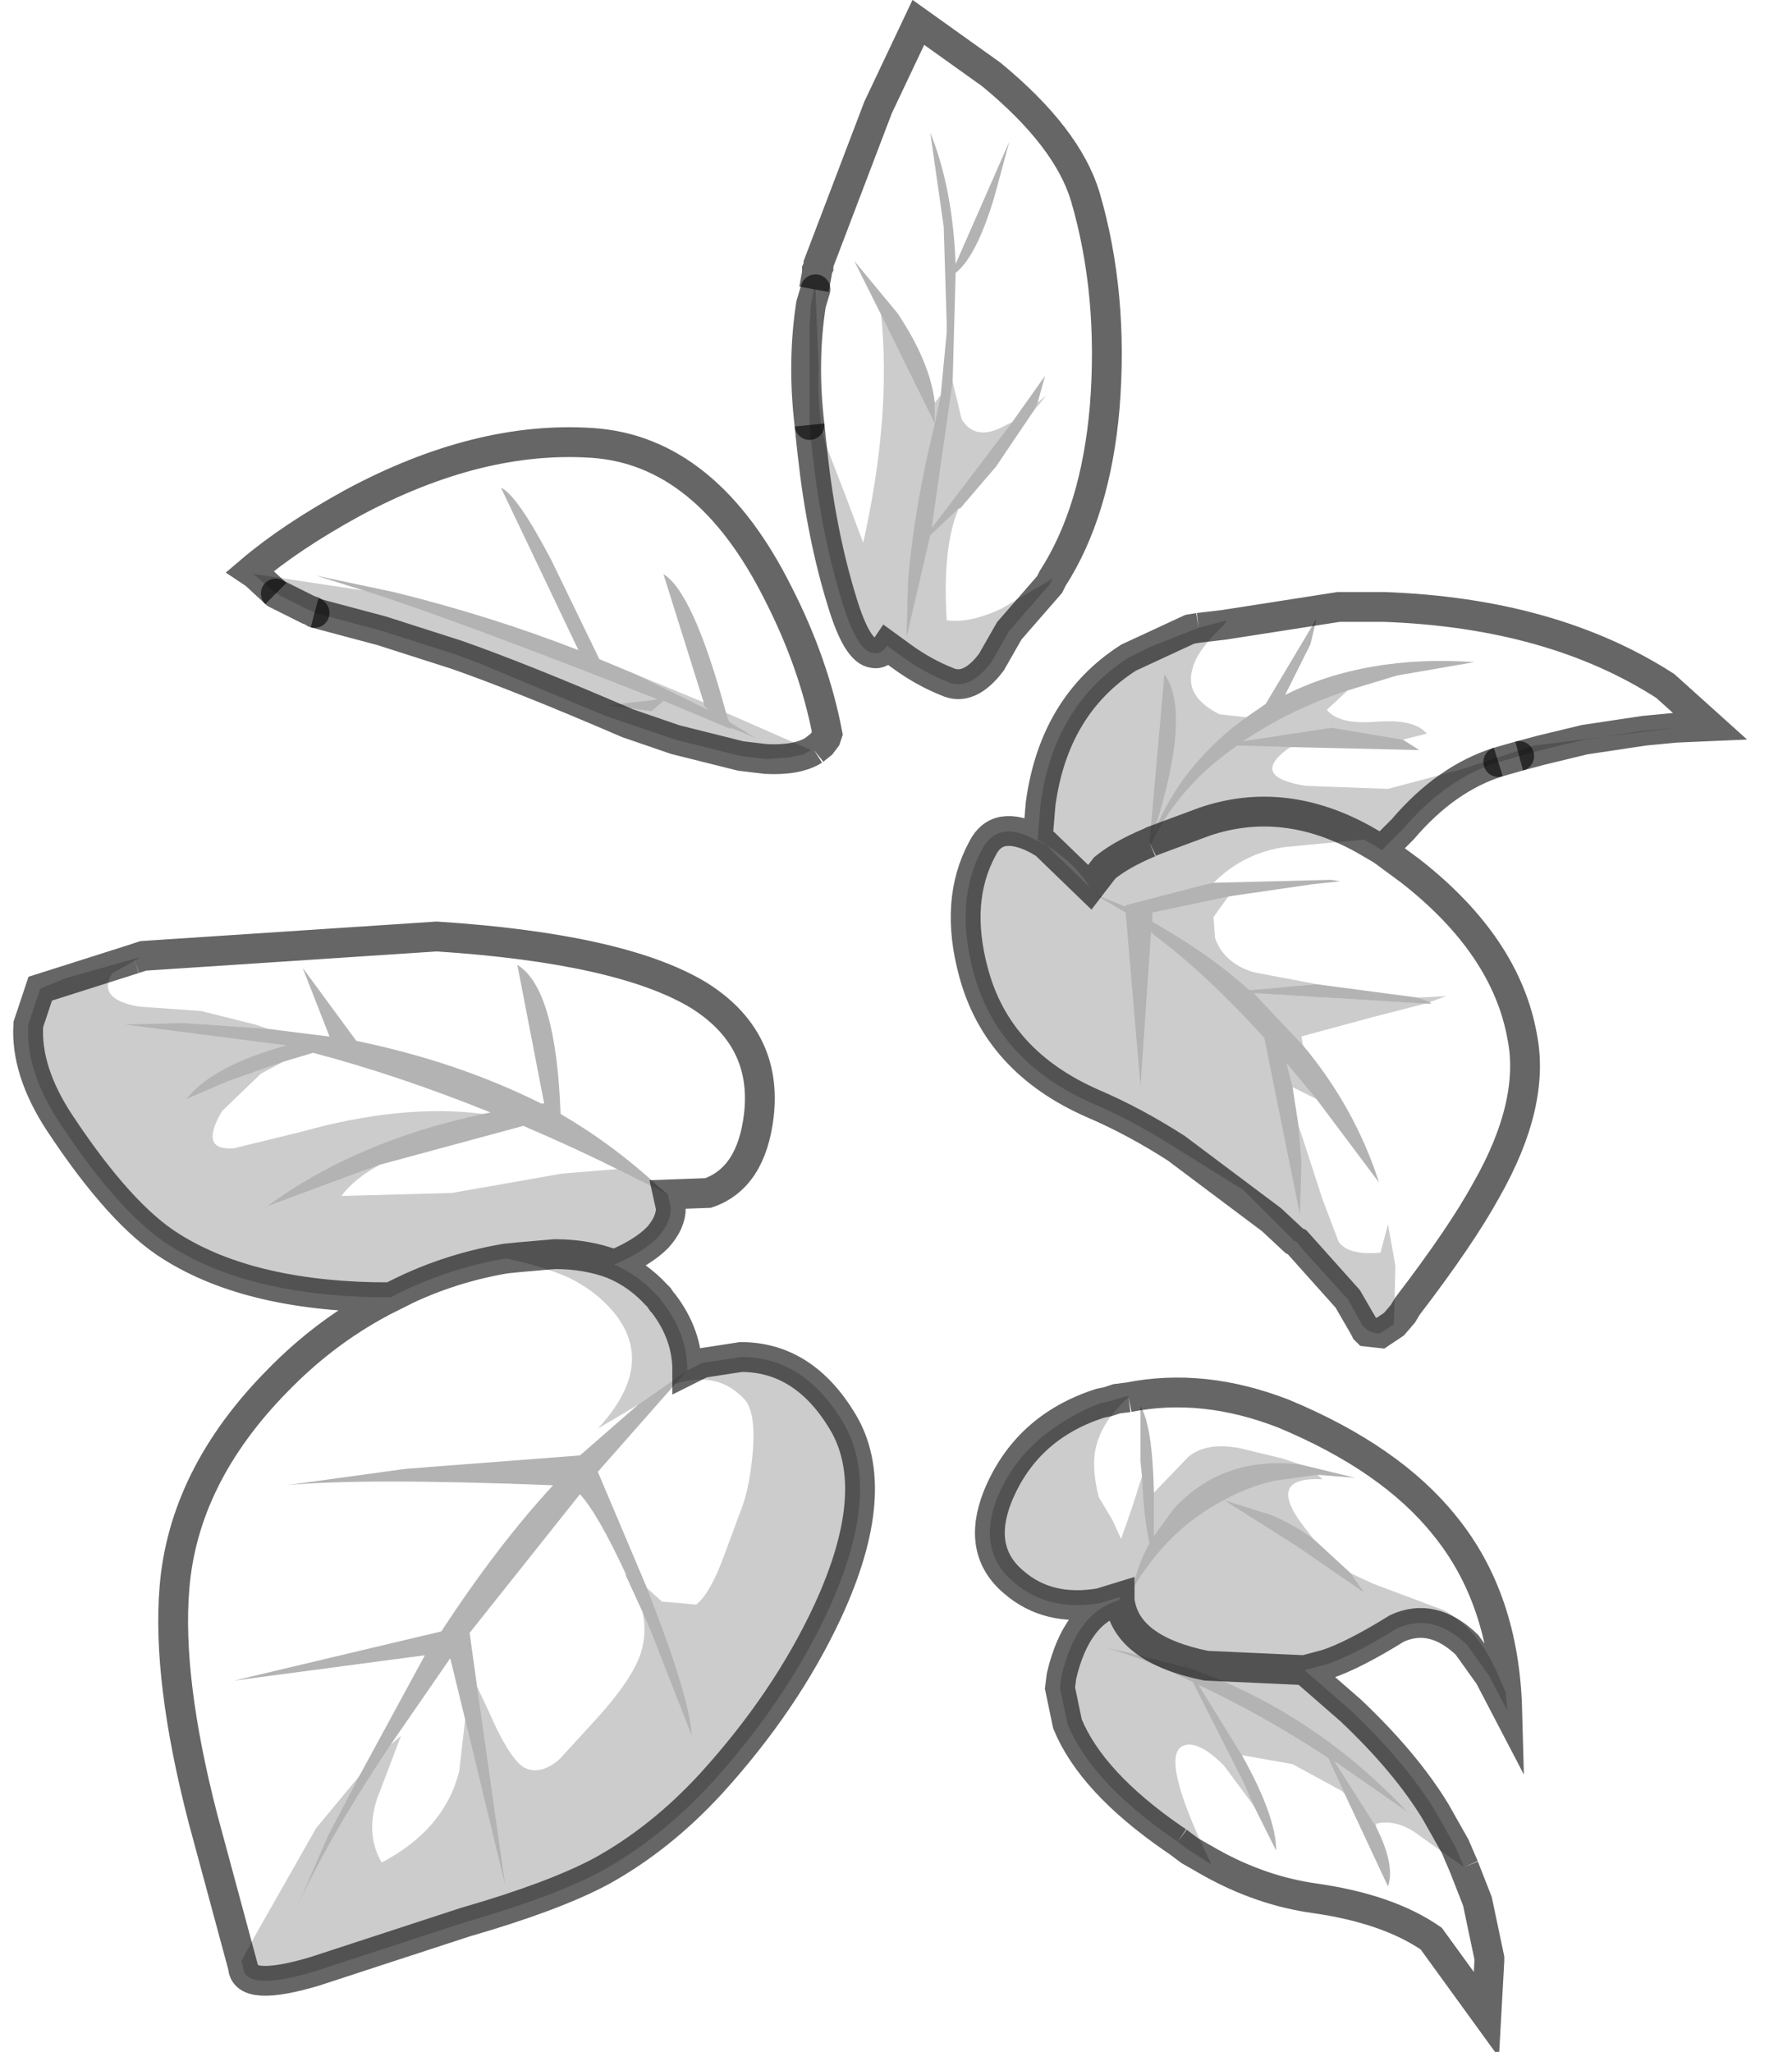 <?xml version="1.0" encoding="UTF-8" standalone="no"?>
<svg xmlns:xlink="http://www.w3.org/1999/xlink" height="68.8px" width="60.1px" xmlns="http://www.w3.org/2000/svg">
  <g transform="matrix(1.0, 0.0, 0.0, 1.0, 29.15, 34.15)">
    <path d="M-1.85 -24.45 L-1.75 -25.0 -1.75 -25.1 -1.7 -25.2 -1.7 -25.3 0.3 -30.55 1.65 -33.4 4.1 -31.65 Q6.65 -29.55 7.25 -27.55 8.2 -24.3 7.9 -20.5 7.6 -17.0 6.15 -14.75 L4.45 -13.75 Q3.4 -13.25 2.6 -13.35 2.45 -15.8 3.0 -17.1 L3.05 -17.1 4.25 -18.5 5.5 -20.35 5.95 -20.9 5.65 -20.65 5.9 -21.55 4.8 -20.0 4.5 -19.85 Q3.55 -19.35 3.1 -20.1 L2.8 -21.35 2.9 -25.0 Q3.6 -25.55 4.2 -27.55 L4.7 -29.4 2.9 -25.3 Q2.8 -27.85 2.05 -29.7 L2.5 -26.55 2.6 -23.3 2.6 -23.25 2.6 -23.0 2.4 -20.9 2.2 -20.65 Q2.05 -22.0 0.95 -23.65 L-0.5 -25.4 0.4 -23.6 Q0.75 -20.2 -0.2 -15.95 L-0.8 -17.55 -1.4 -19.1 Q-1.75 -20.05 -1.7 -21.85 L-1.8 -24.45 -1.85 -24.55 -1.85 -24.45 M11.9 -13.2 L15.75 -13.8 15.85 -13.8 17.25 -13.8 Q22.9 -13.6 26.7 -11.15 L28.2 -9.8 27.05 -9.75 22.3 -9.15 19.85 -8.35 17.4 -7.7 14.65 -7.8 Q12.75 -8.1 14.05 -9.05 L14.15 -9.1 18.45 -9.0 17.9 -9.35 18.7 -9.55 Q18.3 -10.05 17.0 -9.95 15.75 -9.85 15.35 -10.35 L16.05 -11.0 17.7 -11.5 20.3 -11.95 Q16.65 -12.2 13.95 -10.85 L14.8 -12.55 15.0 -13.4 13.3 -10.55 12.65 -10.1 11.75 -10.2 Q10.55 -10.8 10.85 -11.75 11.0 -12.35 11.9 -13.2 M17.2 -5.65 L18.15 -4.95 Q21.35 -2.45 21.9 0.6 22.35 2.85 20.7 5.75 19.85 7.3 18.05 9.65 L17.9 9.9 17.6 10.2 17.65 8.3 17.4 6.9 17.15 7.85 Q16.1 7.95 15.75 7.5 L15.2 6.05 14.6 4.2 14.4 3.6 14.2 2.3 15.0 2.7 17.1 5.5 Q16.3 3.0 14.55 0.9 L14.5 0.6 16.9 -0.05 18.65 -0.5 18.85 -0.5 18.8 -0.55 19.35 -0.75 18.4 -0.7 15.0 -1.15 14.75 -1.2 12.9 -1.55 Q11.9 -1.85 11.6 -2.7 L11.55 -3.4 12.05 -4.1 12.1 -4.1 14.85 -4.5 15.8 -4.6 15.5 -4.65 11.55 -4.55 Q12.55 -5.55 13.95 -5.75 L16.6 -6.0 17.2 -5.65 M16.7 10.5 L16.65 10.45 16.6 10.35 Q16.8 10.55 17.05 10.55 L16.7 10.5 M14.25 7.45 L13.5 6.75 10.3 4.35 12.55 5.75 14.25 7.45 M3.8 -5.7 Q4.3 -6.7 5.65 -6.0 L5.9 -5.85 7.4 -4.4 Q6.85 -5.3 5.7 -5.95 L5.65 -5.95 Q4.35 -6.7 3.8 -5.7 M10.75 -13.05 L11.05 -13.1 9.4 -12.45 10.75 -13.05 M21.4 23.2 L21.35 22.6 21.0 21.8 Q20.4 20.5 19.3 19.85 L16.9 18.95 16.15 18.6 14.9 17.45 14.55 17.0 Q13.3 15.35 15.2 15.45 L15.05 15.3 16.3 15.4 14.45 14.95 13.85 14.75 12.4 14.4 Q11.3 14.2 10.7 14.7 L9.55 15.9 Q9.5 13.65 9.1 13.0 L9.1 14.85 9.15 15.35 8.85 16.3 8.45 17.45 8.15 16.8 7.7 16.05 Q7.45 15.05 7.6 14.4 7.8 13.5 8.7 12.7 11.2 12.2 13.9 13.25 17.5 14.75 19.3 17.0 21.3 19.45 21.4 23.2 M7.75 12.9 Q6.85 13.25 6.1 13.8 4.9 14.65 4.3 16.05 5.25 13.7 7.75 12.9 M12.9 26.4 L13.65 27.9 Q13.65 26.75 12.5 24.7 L14.2 25.0 15.85 25.9 15.95 26.0 17.4 29.1 Q17.65 28.4 17.0 27.1 L17.0 27.0 Q17.6 26.85 18.25 27.25 L19.3 28.0 19.95 28.45 20.4 29.6 20.8 31.5 20.8 31.6 20.7 33.4 18.85 30.85 Q17.4 29.85 14.95 29.5 13.15 29.25 11.45 28.3 9.75 24.8 10.5 24.4 11.0 24.15 11.9 25.05 L12.9 26.4 M-20.6 -14.9 L-20.75 -15.0 Q-19.4 -16.15 -17.3 -17.3 -13.1 -19.55 -9.3 -19.3 -5.45 -19.05 -3.05 -14.25 -1.85 -11.9 -1.4 -9.55 L-1.45 -9.4 -1.6 -9.2 -1.85 -9.0 -2.2 -8.85 -1.95 -9.0 -4.8 -10.25 Q-5.9 -14.3 -6.9 -14.9 L-5.55 -10.6 -7.85 -11.55 -9.05 -12.05 -10.65 -15.35 Q-11.8 -17.55 -12.35 -17.8 L-9.75 -12.35 Q-12.7 -13.5 -15.95 -14.3 L-18.55 -14.85 -16.95 -14.35 -20.6 -14.9 M-19.0 -13.8 L-19.5 -14.05 -19.8 -14.2 -19.9 -14.25 -19.95 -14.3 -19.7 -14.15 -19.8 -14.2 -19.7 -14.15 -19.5 -14.05 -19.0 -13.8 M-24.65 -2.0 L-24.35 -2.1 -14.5 -2.75 Q-8.35 -2.35 -5.75 -0.8 -3.4 0.65 -3.7 3.25 -3.95 5.35 -5.4 5.85 L-6.75 5.9 -7.05 5.65 Q-8.55 4.25 -10.35 3.2 -10.5 -1.0 -11.8 -1.8 L-10.9 2.85 -11.0 2.85 Q-13.8 1.45 -17.2 0.75 L-19.0 -1.7 -18.1 0.6 -18.15 0.6 -20.15 0.35 -20.6 0.2 -22.4 -0.25 -24.5 -0.4 Q-25.9 -0.65 -25.4 -1.5 L-24.45 -2.05 -24.65 -2.0 M-21.0 31.8 L-22.35 26.8 Q-23.55 22.15 -23.3 19.1 -23.0 15.35 -19.85 12.15 -18.15 10.4 -16.05 9.35 -14.25 8.4 -12.2 8.05 L-11.7 8.0 -12.15 8.05 Q-10.95 8.3 -10.05 8.7 -9.05 9.2 -8.45 10.0 -7.2 11.7 -9.1 13.75 L-7.75 12.95 -9.7 14.65 -15.55 15.1 -19.55 15.65 Q-17.0 15.4 -10.6 15.65 -12.45 17.65 -14.35 20.55 L-21.3 22.2 -14.9 21.35 -17.1 25.4 -18.55 27.15 -20.65 30.85 -21.05 31.6 -21.0 31.8 M-8.45 5.05 L-10.3 5.2 -14.0 5.85 -17.7 5.95 Q-17.25 5.35 -16.4 4.9 L-11.6 3.6 Q-9.85 4.35 -8.45 5.05 M-12.95 3.2 Q-15.65 2.85 -19.05 3.8 L-21.3 4.35 Q-22.5 4.45 -21.7 3.1 L-20.4 1.85 -19.65 1.45 -18.65 1.15 Q-15.8 1.9 -12.7 3.15 L-12.95 3.2 M-6.5 12.25 Q-5.1 11.8 -4.2 12.75 -3.8 13.15 -3.9 14.5 -4.0 15.65 -4.25 16.35 L-4.9 18.1 Q-5.35 19.3 -5.8 19.65 L-6.95 19.55 -7.45 19.1 -9.1 15.2 -6.5 12.25 M-7.6 19.9 Q-7.45 20.6 -7.65 21.25 -7.95 22.2 -9.3 23.65 L-10.4 24.85 Q-11.05 25.4 -11.6 25.1 -12.1 24.75 -12.75 23.25 L-13.15 22.4 -13.4 20.6 -9.7 15.95 Q-9.1 16.6 -8.15 18.65 L-8.2 18.6 -8.15 18.7 -7.6 19.9 M-13.55 23.5 L-13.75 25.25 Q-14.25 27.2 -16.35 28.3 -16.9 27.35 -16.5 26.15 L-15.7 24.05 -16.05 24.35 -14.05 21.45 -13.55 23.5" fill="#ffffff" fill-opacity="0.0" fill-rule="evenodd" stroke="none"/>
    <path d="M6.15 -14.75 L6.05 -14.55 4.7 -13.0 4.1 -11.95 Q3.35 -10.95 2.6 -11.3 1.85 -11.6 1.15 -12.1 L0.6 -12.5 Q0.4 -12.2 0.15 -12.25 -0.4 -12.3 -0.9 -13.95 -1.6 -16.2 -1.9 -18.95 L-1.95 -19.4 -2.0 -19.9 -2.0 -23.2 -1.95 -23.95 -1.8 -24.45 -1.95 -23.95 -1.85 -24.45 -1.85 -24.55 -1.8 -24.45 -1.7 -21.85 Q-1.75 -20.05 -1.4 -19.1 L-0.8 -17.55 -0.2 -15.95 Q0.75 -20.2 0.4 -23.6 L2.2 -19.95 2.2 -20.65 2.4 -20.9 2.2 -19.95 Q1.5 -17.1 1.3 -14.65 L1.25 -12.75 2.05 -16.2 3.0 -17.1 Q2.45 -15.8 2.6 -13.35 3.4 -13.25 4.45 -13.75 L6.15 -14.75 M2.8 -21.35 L3.1 -20.1 Q3.55 -19.35 4.5 -19.85 L4.8 -20.0 2.1 -16.45 2.8 -21.35 M5.65 -20.65 L5.95 -20.9 5.5 -20.35 5.65 -20.65 M11.05 -13.1 L12.0 -13.35 11.9 -13.2 11.05 -13.1 11.9 -13.2 Q11.0 -12.35 10.85 -11.75 10.55 -10.8 11.75 -10.2 L12.65 -10.1 Q11.45 -9.25 10.55 -8.05 9.85 -7.05 9.5 -6.1 10.85 -10.25 9.9 -11.55 L9.4 -5.9 9.4 -5.85 9.45 -5.85 9.5 -5.95 Q10.45 -7.85 12.35 -9.15 L14.15 -9.1 14.05 -9.05 Q12.75 -8.1 14.65 -7.8 L17.4 -7.7 19.85 -8.35 22.3 -9.15 27.05 -9.75 26.0 -9.65 24.0 -9.35 23.35 -9.2 22.55 -9.0 21.8 -8.8 21.3 -8.65 21.1 -8.6 Q19.35 -8.05 17.9 -6.35 L17.2 -5.65 16.6 -6.0 13.95 -5.75 Q12.55 -5.55 11.55 -4.55 L11.3 -4.5 8.6 -3.8 8.6 -3.75 7.5 -4.2 8.6 -3.55 9.1 2.3 9.45 -2.8 9.45 -2.9 9.55 -2.8 Q11.3 -1.5 13.25 0.65 L14.45 6.6 14.5 4.8 14.4 3.6 14.6 4.2 15.2 6.05 15.75 7.5 Q16.1 7.95 17.15 7.85 L17.4 6.9 17.65 8.3 17.6 10.2 17.6 10.25 17.15 10.55 17.6 10.25 17.15 10.55 17.05 10.55 Q16.8 10.55 16.6 10.35 L16.55 10.3 16.05 9.4 15.95 9.3 14.5 7.7 14.35 7.5 14.25 7.45 12.55 5.75 10.3 4.35 Q8.9 3.45 7.5 2.85 4.3 1.45 3.5 -1.55 2.85 -3.95 3.8 -5.7 4.35 -6.7 5.65 -5.95 L5.7 -5.95 Q6.85 -5.3 7.4 -4.4 L5.9 -5.85 5.65 -6.0 5.75 -7.2 Q6.2 -10.5 8.7 -12.1 L9.4 -12.45 11.05 -13.1 M16.05 -11.0 L15.35 -10.35 Q15.75 -9.85 17.0 -9.95 18.3 -10.05 18.7 -9.55 L17.9 -9.35 15.5 -9.75 12.55 -9.3 Q14.1 -10.35 16.05 -11.0 M15.0 -1.15 L12.75 -0.95 Q11.6 -2.0 10.0 -2.95 L9.5 -3.25 9.5 -3.55 12.1 -4.1 12.05 -4.1 11.55 -3.4 11.6 -2.7 Q11.9 -1.85 12.9 -1.55 L14.75 -1.2 15.0 -1.15 M14.2 2.3 L14.0 1.5 15.0 2.7 14.2 2.3 M14.55 0.9 L12.9 -0.85 18.65 -0.5 16.9 -0.05 14.5 0.6 14.55 0.9 M18.8 -0.55 L18.4 -0.7 19.35 -0.75 18.8 -0.55 M7.4 -4.4 L7.9 -5.05 Q8.45 -5.5 9.4 -5.9 8.45 -5.5 7.9 -5.05 L7.4 -4.4 M9.5 -5.95 L11.25 -6.6 Q13.9 -7.5 16.6 -6.0 13.9 -7.5 11.25 -6.6 L9.5 -5.95 M16.15 18.6 L16.9 18.95 19.3 19.85 Q20.4 20.5 21.0 21.8 L21.35 22.6 21.4 23.2 20.8 22.05 20.05 21.0 Q18.9 19.9 17.7 20.45 16.25 21.35 15.35 21.65 L14.6 21.85 11.3 21.7 Q8.6 21.15 8.4 19.5 8.6 21.15 11.3 21.7 L14.6 21.85 16.15 23.2 Q18.0 24.95 19.0 26.6 L19.65 27.75 19.95 28.45 19.3 28.0 18.25 27.25 Q17.6 26.85 17.0 27.0 L17.0 27.1 15.6 24.9 18.05 26.6 Q14.85 23.2 10.65 21.75 L10.6 21.65 10.6 21.75 8.65 21.25 7.9 21.1 Q9.25 21.45 10.85 22.25 L12.55 25.6 12.9 26.4 11.9 25.05 Q11.0 24.15 10.5 24.4 9.75 24.8 11.45 28.3 L11.45 28.35 10.75 27.9 10.6 27.8 10.35 27.6 10.2 27.5 Q7.45 25.6 6.65 23.65 L6.4 22.45 6.45 22.05 Q6.95 19.9 8.4 19.5 L8.4 19.4 7.75 19.6 Q6.0 19.9 4.85 18.9 3.6 17.85 4.3 16.05 4.9 14.65 6.1 13.8 6.85 13.25 7.75 12.9 L8.0 12.85 8.7 12.65 8.7 12.7 Q7.8 13.5 7.6 14.4 7.45 15.05 7.7 16.05 L8.15 16.8 8.45 17.45 8.85 16.3 9.15 15.35 Q9.2 16.7 9.4 17.6 9.0 18.3 8.85 19.1 10.05 17.1 11.9 16.15 L14.35 17.7 16.6 19.25 16.15 18.6 M8.0 12.85 L8.3 12.75 8.7 12.7 8.3 12.75 8.0 12.85 M14.35 7.5 L16.05 9.4 16.6 10.35 16.05 9.4 14.35 7.5 M14.45 14.95 Q11.85 14.65 10.2 16.45 L9.55 17.35 9.55 15.9 10.7 14.7 Q11.3 14.2 12.4 14.4 L13.85 14.75 14.45 14.95 M15.05 15.3 L15.2 15.45 Q13.3 15.35 14.55 17.0 L14.9 17.45 Q14.3 17.0 13.5 16.65 L11.9 16.15 Q12.7 15.7 13.6 15.5 L15.05 15.3 M12.5 24.7 L11.05 22.35 Q13.2 23.35 15.4 24.8 L15.95 26.0 15.85 25.9 14.2 25.0 12.5 24.7 M11.45 28.3 L10.75 27.9 10.35 27.6 10.75 27.9 11.45 28.3 M-20.6 -14.9 L-16.95 -14.35 Q-13.95 -13.4 -7.1 -10.7 L-8.75 -10.5 -7.3 -10.3 -6.9 -10.65 -4.75 -9.75 -4.6 -9.7 -4.65 -9.75 -3.8 -9.4 -4.7 -9.95 -4.8 -10.25 -1.95 -9.0 -2.2 -8.85 -2.45 -8.8 -2.7 -8.75 -3.45 -8.7 -4.3 -8.8 -6.5 -9.35 -8.85 -10.15 -13.05 -11.9 -13.85 -12.2 -16.35 -13.0 -18.6 -13.6 -18.65 -13.65 -18.8 -13.7 -19.0 -13.8 -19.5 -14.05 -19.7 -14.15 -19.5 -14.05 -19.7 -14.15 -19.95 -14.3 -20.65 -14.9 -20.6 -14.9 -19.95 -14.3 -20.6 -14.9 M-7.85 -11.55 L-5.55 -10.6 -5.55 -10.5 -5.4 -10.35 -7.85 -11.55 M-27.8 -1.0 L-26.95 -1.35 -24.65 -2.0 -27.8 -1.0 -24.65 -2.0 -24.45 -2.05 -25.4 -1.5 Q-25.9 -0.65 -24.5 -0.4 L-22.4 -0.25 -20.6 0.2 -20.15 0.35 -23.0 0.15 -25.0 0.2 -19.55 0.9 Q-22.05 1.6 -22.9 2.7 L-21.5 2.1 -19.65 1.45 -20.4 1.85 -21.7 3.1 Q-22.5 4.45 -21.3 4.35 L-19.05 3.8 Q-15.65 2.85 -12.95 3.2 -17.2 4.1 -20.2 6.3 L-17.1 5.15 -16.4 4.9 Q-17.25 5.35 -17.7 5.95 L-14.0 5.85 -10.3 5.2 -8.45 5.05 -6.75 5.9 -6.65 6.35 Q-6.65 6.85 -7.1 7.35 -7.6 7.85 -8.55 8.25 -7.75 8.6 -7.15 9.25 L-7.1 9.3 -7.05 9.35 -7.0 9.4 -6.95 9.5 -6.9 9.55 Q-6.1 10.6 -6.1 11.8 L-5.6 11.55 -4.3 11.35 Q-2.2 11.35 -0.9 13.5 0.5 15.8 -1.4 19.9 -2.8 22.9 -5.3 25.65 -7.0 27.5 -9.0 28.6 -10.6 29.45 -13.55 30.3 L-18.6 31.95 Q-20.95 32.65 -21.0 31.8 L-21.05 31.6 -20.65 30.85 -18.55 27.15 -17.1 25.4 -18.15 27.4 -19.3 30.05 Q-18.25 27.65 -16.05 24.35 L-15.7 24.05 -16.5 26.15 Q-16.9 27.35 -16.35 28.3 -14.25 27.2 -13.75 25.25 L-13.55 23.5 -12.2 29.1 -13.15 22.4 -12.75 23.25 Q-12.1 24.75 -11.6 25.1 -11.05 25.4 -10.4 24.85 L-9.3 23.65 Q-7.95 22.2 -7.65 21.25 -7.45 20.6 -7.6 19.9 L-7.3 20.6 -5.95 24.05 Q-6.0 22.8 -7.45 19.1 L-6.95 19.55 -5.8 19.65 Q-5.35 19.3 -4.9 18.1 L-4.25 16.35 Q-4.0 15.65 -3.9 14.5 -3.8 13.15 -4.2 12.75 -5.1 11.8 -6.5 12.25 L-6.1 11.8 -7.75 12.95 -9.1 13.75 Q-7.2 11.7 -8.45 10.0 -9.05 9.2 -10.05 8.7 -10.95 8.3 -12.15 8.05 L-11.7 8.0 -12.2 8.05 Q-14.25 8.4 -16.05 9.35 -20.7 9.35 -23.4 7.65 -25.1 6.6 -27.15 3.5 -28.3 1.75 -28.2 0.2 L-27.8 -1.0 M-6.95 9.5 L-7.05 9.35 -6.95 9.5 M-6.5 -9.35 L-8.1 -9.9 Q-11.7 -11.45 -13.85 -12.2 -11.7 -11.45 -8.1 -9.9 L-6.5 -9.35 M-8.55 8.25 Q-9.45 7.9 -10.55 7.9 L-11.7 8.0 -10.55 7.9 Q-9.45 7.9 -8.55 8.25 M-8.15 18.65 L-8.15 18.7 -8.2 18.6 -8.15 18.65" fill="#000000" fill-opacity="0.2" fill-rule="evenodd" stroke="none"/>
    <path d="M0.4 -23.6 L-0.5 -25.4 0.95 -23.65 Q2.05 -22.0 2.2 -20.65 L2.2 -19.95 0.4 -23.6 M2.4 -20.9 L2.6 -23.0 2.6 -23.25 2.6 -23.3 2.5 -26.55 2.05 -29.7 Q2.8 -27.85 2.9 -25.3 L4.7 -29.4 4.2 -27.55 Q3.6 -25.55 2.9 -25.0 L2.8 -21.35 2.1 -16.45 4.8 -20.0 5.9 -21.55 5.65 -20.65 5.5 -20.35 4.25 -18.5 3.05 -17.1 3.0 -17.1 2.05 -16.2 1.25 -12.75 1.3 -14.65 Q1.5 -17.1 2.2 -19.95 L2.4 -20.9 M12.65 -10.1 L13.3 -10.55 15.0 -13.4 14.8 -12.55 13.95 -10.85 Q16.65 -12.2 20.3 -11.95 L17.7 -11.5 16.05 -11.0 Q14.1 -10.35 12.55 -9.3 L15.5 -9.75 17.9 -9.35 18.45 -9.0 14.15 -9.1 12.35 -9.15 Q10.45 -7.85 9.5 -5.95 L9.45 -5.85 9.4 -5.85 9.4 -5.9 9.9 -11.55 Q10.85 -10.25 9.5 -6.1 9.85 -7.05 10.55 -8.05 11.45 -9.25 12.65 -10.1 M12.1 -4.1 L9.5 -3.55 9.5 -3.25 10.0 -2.95 Q11.6 -2.0 12.75 -0.95 L15.0 -1.15 18.4 -0.7 18.8 -0.55 18.85 -0.5 18.65 -0.5 12.9 -0.85 14.55 0.9 Q16.3 3.0 17.1 5.5 L15.0 2.7 14.0 1.5 14.2 2.3 14.4 3.6 14.5 4.8 14.45 6.6 13.25 0.65 Q11.3 -1.5 9.55 -2.8 L9.45 -2.9 9.45 -2.8 9.1 2.3 8.6 -3.55 7.5 -4.2 8.6 -3.75 8.6 -3.8 11.3 -4.5 11.55 -4.55 15.5 -4.65 15.8 -4.6 14.85 -4.5 12.1 -4.1 M9.5 -5.95 L9.4 -5.9 9.5 -5.95 M16.15 18.6 L16.6 19.25 14.35 17.7 11.9 16.15 Q10.05 17.1 8.85 19.1 9.0 18.3 9.4 17.6 9.2 16.7 9.15 15.35 L9.1 14.85 9.1 13.0 Q9.5 13.65 9.55 15.9 L9.55 17.35 10.2 16.45 Q11.85 14.65 14.45 14.95 L16.3 15.4 15.05 15.3 13.6 15.5 Q12.7 15.7 11.9 16.15 L13.5 16.65 Q14.3 17.0 14.9 17.45 L16.15 18.6 M12.9 26.4 L12.55 25.6 10.85 22.25 Q9.25 21.45 7.9 21.1 L8.65 21.25 10.6 21.75 10.6 21.65 10.65 21.75 Q14.85 23.2 18.05 26.6 L15.6 24.9 17.0 27.1 Q17.65 28.4 17.4 29.1 L15.95 26.0 15.4 24.8 Q13.2 23.35 11.05 22.35 L12.5 24.7 Q13.65 26.75 13.65 27.9 L12.9 26.4 M-16.95 -14.35 L-18.55 -14.85 -15.95 -14.3 Q-12.7 -13.5 -9.75 -12.35 L-12.35 -17.8 Q-11.8 -17.55 -10.65 -15.35 L-9.05 -12.05 -7.85 -11.55 -5.4 -10.35 -5.55 -10.5 -5.55 -10.6 -6.9 -14.9 Q-5.9 -14.3 -4.8 -10.25 L-4.7 -9.95 -3.8 -9.4 -4.65 -9.75 -4.6 -9.7 -4.75 -9.75 -6.9 -10.65 -7.3 -10.3 -8.75 -10.5 -7.1 -10.7 Q-13.95 -13.4 -16.95 -14.35 M-20.15 0.35 L-18.15 0.6 -18.1 0.6 -19.0 -1.7 -17.2 0.75 Q-13.8 1.45 -11.0 2.85 L-10.9 2.85 -11.8 -1.8 Q-10.5 -1.0 -10.35 3.2 -8.55 4.25 -7.05 5.65 L-6.75 5.9 -8.45 5.05 Q-9.85 4.35 -11.6 3.6 L-16.4 4.9 -17.1 5.15 -20.2 6.3 Q-17.2 4.1 -12.95 3.2 L-12.7 3.15 Q-15.8 1.9 -18.65 1.15 L-19.65 1.45 -21.5 2.1 -22.9 2.7 Q-22.05 1.6 -19.55 0.9 L-25.0 0.2 -23.0 0.15 -20.15 0.35 M-6.1 11.8 L-6.5 12.25 -9.1 15.2 -7.45 19.1 Q-6.0 22.8 -5.95 24.05 L-7.3 20.6 -7.6 19.9 -8.15 18.7 -8.15 18.65 Q-9.1 16.6 -9.7 15.95 L-13.4 20.6 -13.15 22.4 -12.2 29.1 -13.55 23.5 -14.05 21.45 -16.05 24.35 Q-18.25 27.65 -19.3 30.05 L-18.15 27.4 -17.1 25.4 -14.9 21.35 -21.3 22.2 -14.35 20.55 Q-12.45 17.65 -10.6 15.65 -17.0 15.4 -19.55 15.65 L-15.55 15.1 -9.7 14.65 -7.75 12.95 -6.1 11.8" fill="#000000" fill-opacity="0.298" fill-rule="evenodd" stroke="none"/>
    <path d="M-1.85 -24.45 L-1.75 -25.0 -1.75 -25.1 -1.7 -25.2 -1.7 -25.3 0.3 -30.55 1.65 -33.4 4.1 -31.65 Q6.65 -29.55 7.25 -27.55 8.2 -24.3 7.9 -20.5 7.6 -17.0 6.15 -14.75 L6.05 -14.55 4.7 -13.0 4.1 -11.95 Q3.35 -10.95 2.6 -11.3 1.85 -11.6 1.15 -12.1 L0.6 -12.5 Q0.4 -12.2 0.15 -12.25 -0.4 -12.3 -0.9 -13.95 -1.6 -16.2 -1.9 -18.95 L-1.95 -19.4 -2.0 -19.9 M11.05 -13.1 L11.9 -13.2 15.75 -13.8 15.85 -13.8 17.25 -13.8 Q22.9 -13.6 26.7 -11.15 L28.2 -9.8 27.05 -9.75 26.0 -9.65 24.0 -9.35 22.55 -9.0 21.8 -8.8 M21.1 -8.6 Q19.35 -8.05 17.9 -6.35 L17.2 -5.65 18.15 -4.95 Q21.35 -2.45 21.9 0.6 22.35 2.85 20.7 5.75 19.85 7.3 18.05 9.65 L17.9 9.9 17.6 10.25 17.15 10.55 16.7 10.5 16.65 10.45 16.6 10.35 16.05 9.4 14.35 7.5 14.25 7.45 13.5 6.75 10.3 4.35 Q8.9 3.45 7.5 2.85 4.3 1.45 3.5 -1.55 2.85 -3.95 3.8 -5.7 4.3 -6.7 5.65 -6.0 L5.75 -7.2 Q6.2 -10.5 8.7 -12.1 L10.75 -13.05 11.05 -13.1 M9.4 -5.9 L9.5 -5.95 11.25 -6.6 Q13.9 -7.5 16.6 -6.0 L17.2 -5.65 M9.4 -5.9 Q8.45 -5.5 7.9 -5.05 L7.4 -4.4 5.9 -5.85 5.65 -6.0 M8.7 12.7 L8.3 12.75 8.0 12.85 7.75 12.9 Q5.25 13.7 4.3 16.05 3.6 17.85 4.85 18.9 6.0 19.9 7.75 19.6 L8.4 19.4 8.4 19.5 Q8.6 21.15 11.3 21.7 L14.6 21.85 15.35 21.65 Q16.25 21.35 17.7 20.45 18.9 19.9 20.05 21.0 L20.8 22.05 21.4 23.2 Q21.3 19.45 19.3 17.0 17.5 14.75 13.9 13.25 11.2 12.2 8.7 12.7 M19.95 28.45 L19.65 27.75 19.0 26.6 Q18.0 24.95 16.15 23.2 L14.6 21.85 M10.35 27.6 L10.2 27.5 Q7.45 25.6 6.65 23.65 L6.4 22.45 6.45 22.05 Q6.95 19.9 8.4 19.5 M10.35 27.6 L10.75 27.9 11.45 28.3 Q13.15 29.25 14.95 29.5 17.4 29.85 18.85 30.85 L20.7 33.4 20.8 31.6 20.8 31.5 20.4 29.6 19.95 28.45 M-1.85 -9.0 L-1.6 -9.2 -1.45 -9.4 -1.4 -9.55 Q-1.85 -11.9 -3.05 -14.25 -5.45 -19.05 -9.3 -19.3 -13.1 -19.55 -17.3 -17.3 -19.4 -16.15 -20.75 -15.0 L-20.6 -14.9 -19.95 -14.3 -19.9 -14.25 M-1.85 -9.0 Q-2.4 -8.65 -3.45 -8.7 L-4.3 -8.8 -6.5 -9.35 -8.1 -9.9 Q-11.7 -11.45 -13.85 -12.2 L-16.35 -13.0 -18.6 -13.6 M-24.65 -2.0 L-24.35 -2.1 -14.5 -2.75 Q-8.35 -2.35 -5.75 -0.8 -3.4 0.65 -3.7 3.25 -3.95 5.35 -5.4 5.85 L-6.75 5.9 -6.65 6.35 Q-6.65 6.85 -7.1 7.35 -7.6 7.85 -8.55 8.25 -7.75 8.6 -7.15 9.25 L-7.1 9.3 -7.05 9.35 -6.95 9.5 -6.9 9.55 Q-6.1 10.6 -6.1 11.8 L-5.6 11.55 -4.3 11.35 Q-2.2 11.35 -0.9 13.5 0.5 15.8 -1.4 19.9 -2.8 22.9 -5.3 25.65 -7.0 27.5 -9.0 28.6 -10.6 29.45 -13.55 30.3 L-18.6 31.95 Q-20.95 32.65 -21.0 31.8 L-22.35 26.8 Q-23.55 22.15 -23.3 19.1 -23.0 15.35 -19.85 12.15 -18.15 10.4 -16.05 9.35 -20.7 9.35 -23.4 7.65 -25.1 6.6 -27.15 3.5 -28.3 1.75 -28.2 0.2 L-27.8 -1.0 -24.65 -2.0 M-16.05 9.35 Q-14.25 8.4 -12.2 8.05 L-11.7 8.0 -10.55 7.9 Q-9.45 7.9 -8.55 8.25" fill="none" stroke="#000000" stroke-linecap="butt" stroke-linejoin="miter-clip" stroke-miterlimit="10.0" stroke-opacity="0.6" stroke-width="1.0"/>
    <path d="M-2.0 -19.9 Q-2.25 -22.0 -1.95 -23.95 L-1.8 -24.45 M21.8 -8.8 L21.1 -8.6 M-18.6 -13.6 L-18.65 -13.65 -18.8 -13.7 -19.0 -13.8 -19.5 -14.05 -19.7 -14.15 -19.8 -14.2 -19.9 -14.25" fill="none" stroke="#000000" stroke-linecap="round" stroke-linejoin="round" stroke-opacity="0.6" stroke-width="1.0"/>
  </g>
</svg>
